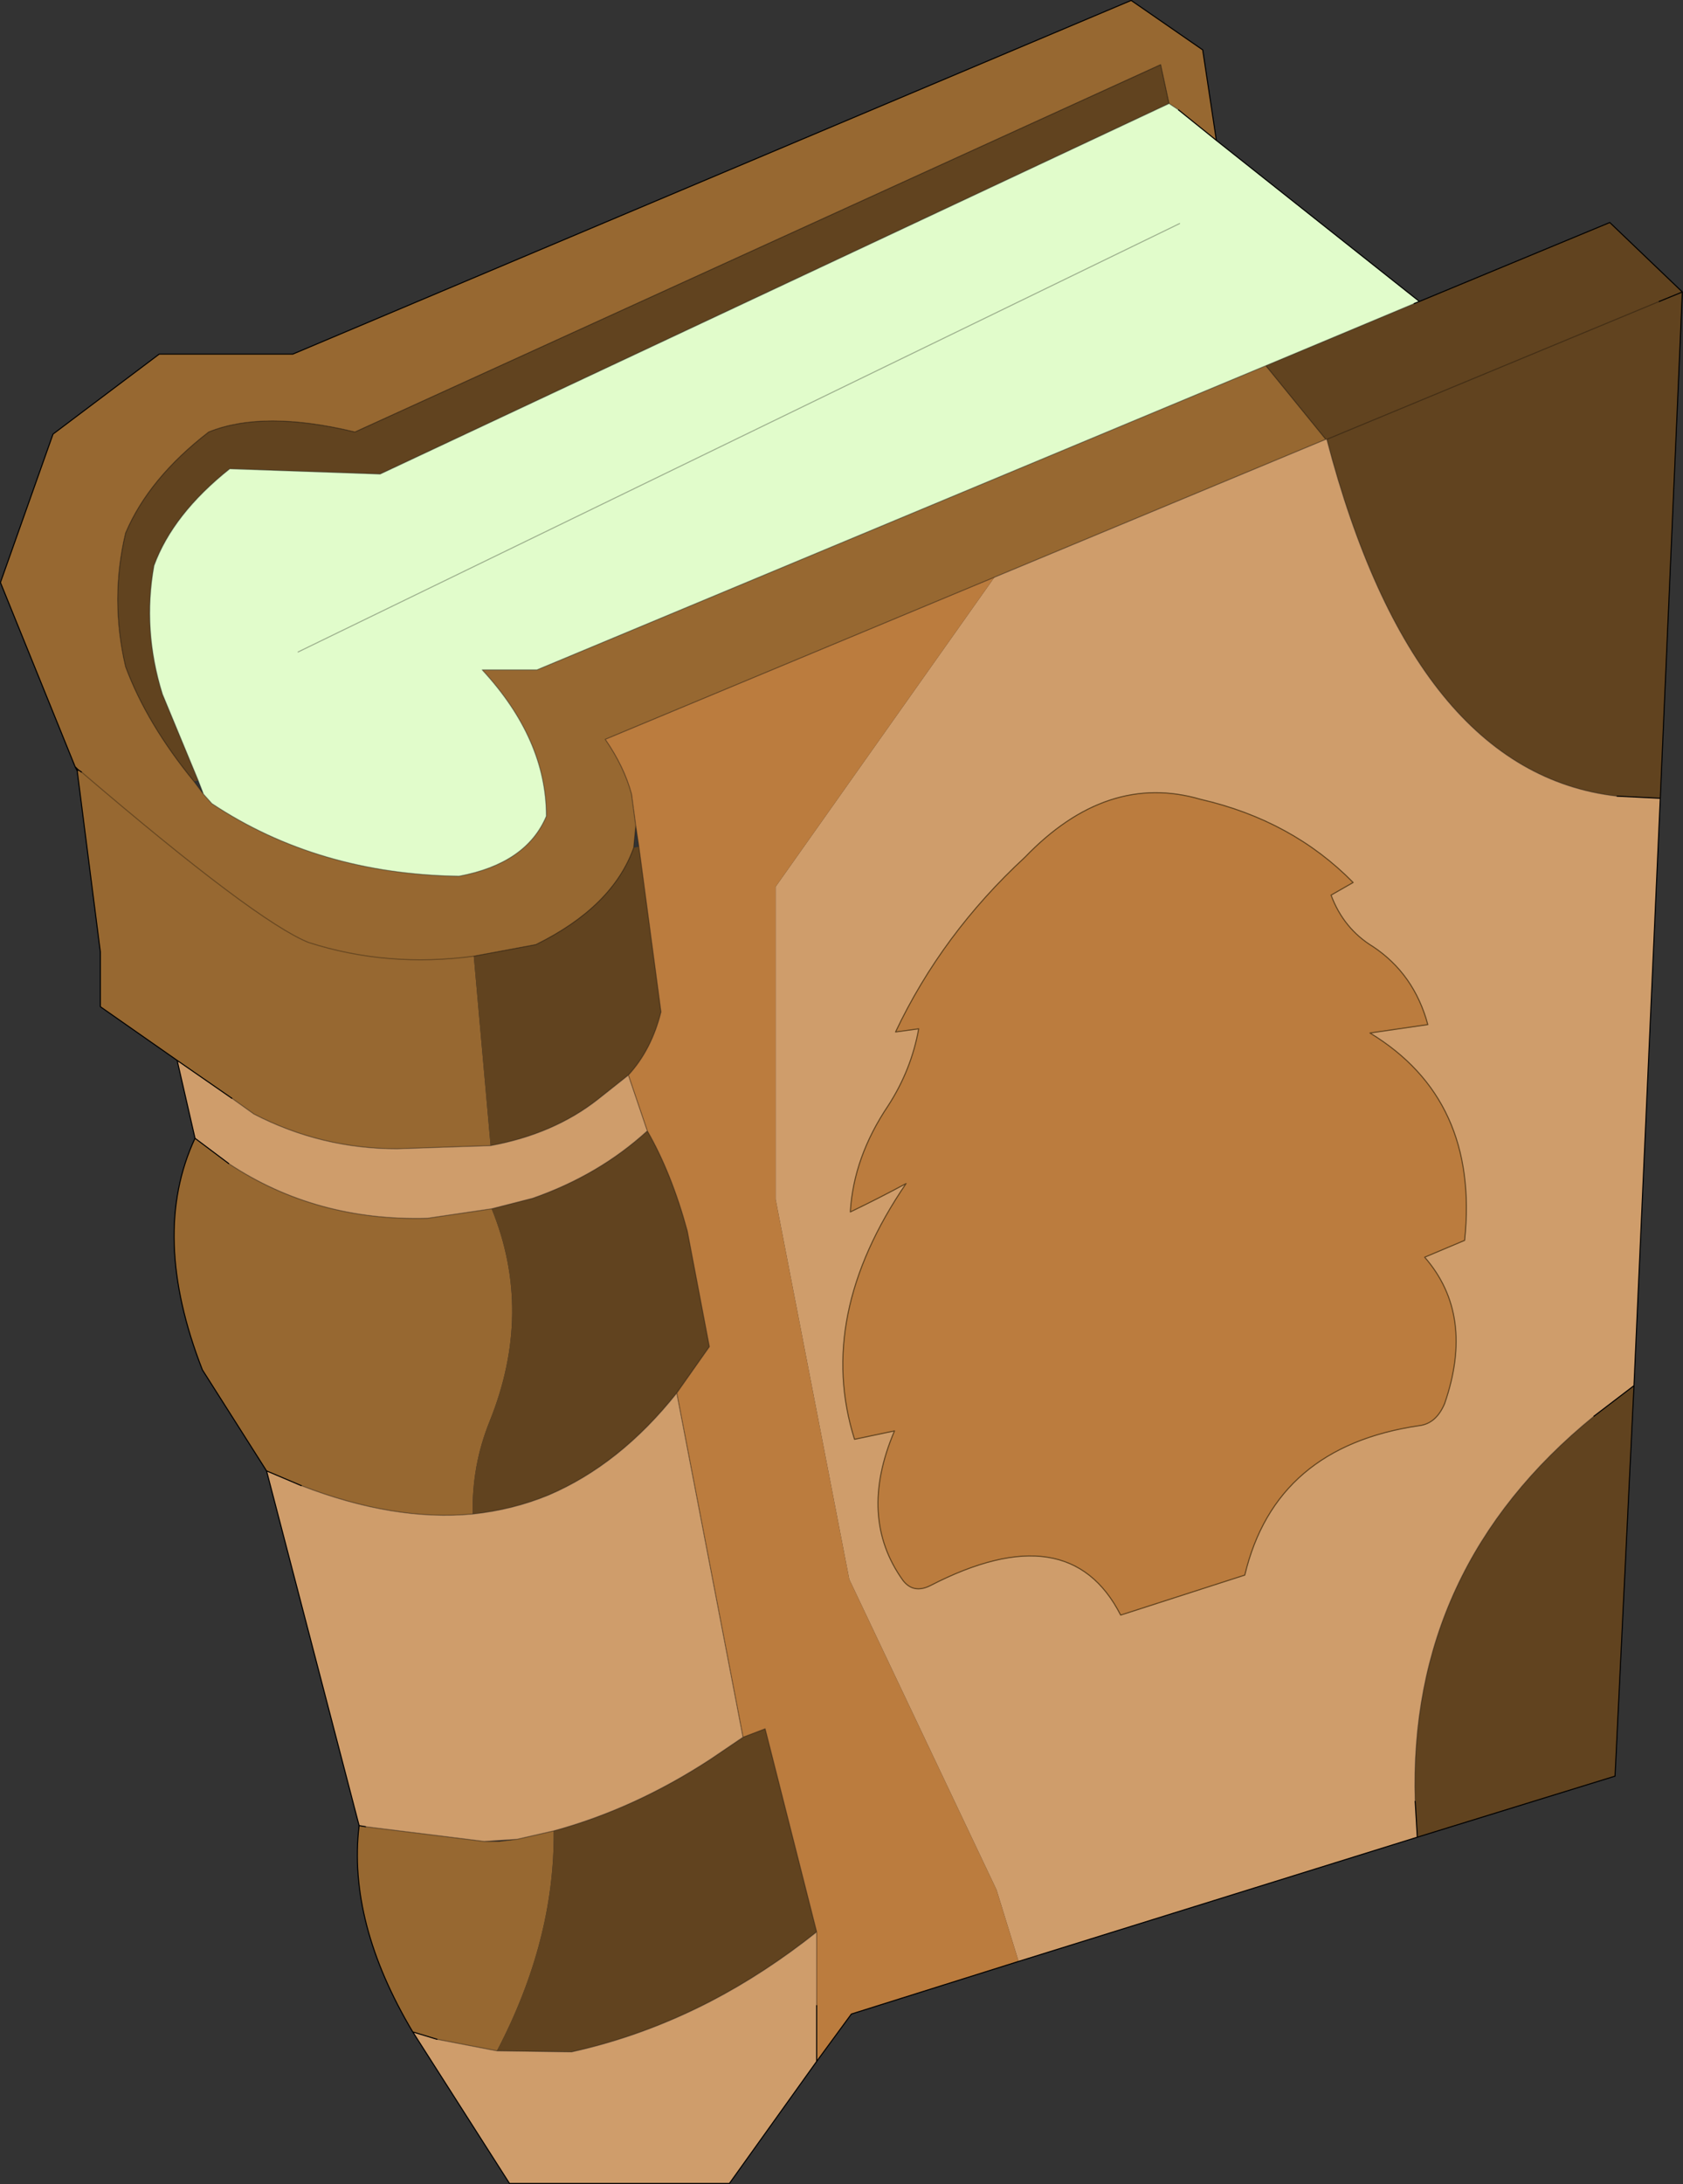 <svg viewBox="0 0 80 103.75" xmlns="http://www.w3.org/2000/svg" xmlns:xlink="http://www.w3.org/1999/xlink"><rect x="0" y="0" width="80" height="103.75" fill="#333333" stroke="none"/><use transform="translate(.02 .02)" width="79.95" height="103.7" xlink:href="#a"/><defs><g id="a"><path d="m379.55 200-3.55-8.75 2.5-7.05 5.05-3.8h6.35l39.85-16.8 3.4 2.35.65 4.3-1.8-1.45-.45-.3-.4-1.85-38.3 17.45q-4.35-1.05-6.95 0-2.85 2.2-3.95 4.8-.75 3.15 0 6.35 1 2.7 3.25 5.45l.45.6.4.45q5.05 3.35 11.75 3.45 3.2-.6 4.15-2.85 0-3.65-3.05-6.95h2.6l34.65-14.45 2.85 3.5-15.75 6.55-18.5 7.7q.9 1.3 1.25 2.6l.2 1.5-.1 1.05q-1 2.8-4.65 4.6l-2.95.55q-4.1.55-7.85-.65-2.5-1-10.8-8.1 8.3 7.1 10.8 8.1 3.75 1.2 7.85.65l.8 9-4.45.15q-3.6 0-6.8-1.65l-1.05-.75-2.6-1.8-3.65-2.55v-2.6l-1.1-8.6-.1-.2.15.15.15.1-.15-.1-.15-.15m16.05 60.1q-3.1-5.2-2.55-9.8l.3.05 5.65.7h.7l.85-.1 1.75-.4q.05 5.2-2.7 10.45l-2.85-.55-1.15-.35m-6.95-26.65-3.05-4.8q-2.5-6.4-.35-11l1.6 1.2q4.15 2.75 9.45 2.6l3.05-.45q2 4.9-.1 10.1-.85 2.1-.8 4.4-3.75.35-8.15-1.35l-1.65-.7m-8.95-33.3-.05.05.05-.05" fill="#976831" fill-rule="evenodd" transform="translate(-376 -163.6)"/><path d="m398.5 209 2.95-.55q3.65-1.8 4.65-4.6l.25-.05 1.05 7.85q-.45 1.8-1.55 3l-1.45 1.15q-2.1 1.65-5.1 2.2l-.8-9m40.5-24.55-2.85-3.5 7.05-2.95.25-.1 9.05-3.75 3.45 3.3-1.05 24.05-2.05-.1q-9.65-1.1-13.8-16.95H439m-53.8 16.25q-2.25-2.75-3.25-5.45-.75-3.2 0-6.35 1.1-2.6 3.95-4.8 2.6-1.05 6.95 0l38.3-17.45.4 1.85-37.5 17.6-7.15-.25q-2.7 2.15-3.6 4.6-.55 3.05.4 6.1l1.7 4.1-.2.05m68.45 28.7-.9 18.55-9.4 2.9-.1-1.7q-.35-11.1 8.5-18.3l1.9-1.45m1.2-51.5-15.8 6.55 15.8-6.55 1.1-.45-1.1.45m-48.1 39.4q1.15 2 1.9 4.75l1.05 5.5-1.55 2.2q-2.7 3.4-6.1 4.85-1.7.7-3.6.9-.05-2.3.8-4.4 2.1-5.2.1-10.1l1.95-.5q3.15-1.1 5.45-3.2m4.55 28.8 1.05-.4 2.45 9.65q-2.45 1.95-5.05 3.3-3.2 1.65-6.6 2.4l-3.55-.05q2.75-5.25 2.7-10.45 3.85-1.05 7.45-3.4l1.55-1.05" fill="#61431f" fill-rule="evenodd" transform="translate(-376 -163.6)"/><path d="M436.15 180.95 401.5 195.4h-2.6q3.05 3.3 3.05 6.95-.95 2.25-4.15 2.85-6.7-.1-11.75-3.45l-.4-.45-.25-.65-1.7-4.1q-.95-3.05-.4-6.1.9-2.45 3.6-4.6l7.15.25 37.5-17.6.45.3 1.8 1.45 9.65 7.65-.25.1-7.05 2.95m-4.1-6.75-41.9 20.35 41.9-20.35" fill="#e1fccb" fill-rule="evenodd" transform="translate(-376 -163.6)"/><path d="m423.25 191 15.75-6.55h.05q4.15 15.85 13.8 16.95l2.05.1-1.25 27.9-1.9 1.45q-8.85 7.2-8.5 18.3l.1 1.7-18.95 5.9-1.05-3.4-7-14.75-3.5-18.05V205.7l10.4-14.7m-8.45 70.5-4.15 5.8H400.2l-4.6-7.2 1.15.35 2.85.55 3.55.05q3.4-.75 6.6-2.4 2.6-1.35 5.05-3.3v6.15m-21.75-11.2-4.4-16.85 1.65.7q4.4 1.7 8.15 1.35 1.9-.2 3.6-.9 3.4-1.45 6.1-4.85l3.15 16.35-1.55 1.05q-3.6 2.35-7.45 3.4l-1.75.4-1.55.1-5.65-.7-.3-.05m-7.8-32.65-.85-3.7 2.6 1.8 1.05.75q3.2 1.65 6.8 1.65l4.45-.15q3-.55 5.1-2.2l1.45-1.15.9 2.65q-2.3 2.1-5.45 3.2l-1.95.5-3.05.45q-5.3.15-9.45-2.6l-1.6-1.2m54-11.55 1.05-.6q-2.9-2.95-7.25-3.95-4.45-1.3-8.35 2.75-3.95 3.65-6.15 8.3l1.1-.15q-.35 1.95-1.45 3.65-1.65 2.45-1.8 5.05 1.35-.65 2.65-1.35-4.3 6.3-2.45 12.15l1.9-.4q-1.75 4.1.4 7.1.5.65 1.3.25 6.6-3.4 9.05 1.4l5.9-1.9q1.45-6.1 8.3-7.1.8-.1 1.2-1.05 1.45-4.2-.95-6.95l1.9-.8q.7-6.7-4.5-9.85l2.75-.4q-.65-2.4-2.6-3.7-1.4-.85-2-2.45" fill="#cf9d6b" fill-rule="evenodd" transform="translate(-376 -163.6)"/><path d="m406.2 202.8-.2-1.5q-.35-1.3-1.25-2.6l18.5-7.7-10.4 14.7v14.85l3.5 18.05 7 14.75 1.05 3.4-7.95 2.5-1.65 2.25v-6.15l-2.45-9.65-1.05.4-3.15-16.35 1.55-2.2-1.05-5.5q-.75-2.75-1.9-4.75l-.9-2.65q1.1-1.2 1.55-3l-1.05-7.85-.15-1m33.05 3.3q.6 1.6 2 2.45 1.95 1.3 2.6 3.7l-2.75.4q5.2 3.15 4.5 9.85l-1.9.8q2.4 2.75.95 6.95-.4.95-1.2 1.05-6.85 1-8.3 7.1l-5.9 1.9q-2.45-4.8-9.05-1.4-.8.4-1.3-.25-2.15-3-.4-7.1l-1.9.4q-1.85-5.85 2.45-12.15-1.3.7-2.65 1.35.15-2.6 1.8-5.05 1.1-1.7 1.45-3.65l-1.1.15q2.2-4.65 6.15-8.3 3.9-4.05 8.35-2.75 4.35 1 7.25 3.95l-1.05.6" fill="#bb7c3e" fill-rule="evenodd" transform="translate(-376 -163.6)"/><path d="m57.8 6.65-.65-4.3L53.75 0 13.9 16.8H7.55L2.5 20.6 0 27.65l3.55 8.75.15.15.15.1M56 5.2l1.8 1.45 9.65 7.65 9.05-3.75 3.45 3.3L78.9 37.9l-1.25 27.9-.9 18.55-9.4 2.9-18.95 5.9-7.95 2.5-1.65 2.25-4.15 5.8H24.2l-4.6-7.2q-3.1-5.2-2.55-9.8l-4.4-16.85-3.05-4.8q-2.5-6.4-.35-11l-.85-3.7-3.65-2.55v-2.6l-1.1-8.6-.1-.2m63.65-22 .25-.1m11.4 0 1.1-.45M78.9 37.9l-2.05-.1m-1.1 29.45 1.9-1.45m-10.3 21.45-.1-1.7m-46.5 11.3-1.15-.35m-8.75-41.25-1.6-1.2M3.65 36.6l.05-.05m8.95 33.3 1.65.7m-5.9-20.2 2.6 1.8m6.05 34.55.3.05M38.8 95.25v2.65" fill="none" stroke="#000" stroke-linecap="round" stroke-linejoin="round" stroke-width=".05"/><path d="m63.25 42.5 1.05-.6q-2.9-2.95-7.25-3.95-4.45-1.3-8.35 2.75-3.95 3.65-6.15 8.3l1.1-.15q-.35 1.95-1.45 3.65-1.65 2.45-1.8 5.05 1.35-.65 2.65-1.35-4.3 6.3-2.45 12.15l1.9-.4q-1.75 4.1.4 7.1.5.65 1.3.25 6.6-3.4 9.05 1.4l5.9-1.9q1.45-6.1 8.3-7.1.8-.1 1.2-1.05 1.45-4.2-.95-6.95l1.9-.8q.7-6.7-4.5-9.85l2.75-.4q-.65-2.4-2.6-3.7-1.4-.85-2-2.45" fill="none" stroke="#61431f" stroke-linecap="round" stroke-linejoin="round" stroke-width=".05"/><path d="M3.85 36.65q8.3 7.1 10.8 8.1 3.75 1.2 7.85.65l2.95-.55q3.65-1.8 4.65-4.6l.1-1.05-.2-1.5q-.35-1.3-1.25-2.6l18.5-7.7L63 20.85l-2.85-3.5L25.5 31.8h-2.6q3.05 3.3 3.05 6.95Q25 41 21.8 41.6q-6.7-.1-11.75-3.45l-.4-.45-.45-.6q-2.25-2.75-3.25-5.45-.75-3.2 0-6.35 1.1-2.6 3.95-4.8 2.6-1.05 6.95 0l38.3-17.45.4 1.85.45.3M9.4 37.05l-1.7-4.1q-.95-3.05-.4-6.1.9-2.45 3.6-4.6l7.15.25 37.5-17.6M63 20.85h.05l15.8-6.55m-18.7 3.05 7.05-2.95M14.15 30.95l41.9-20.35m20.8 27.2q-9.65-1.1-13.8-16.95M30.35 40.2l-.15-1m.55 14.5q1.15 2 1.9 4.75l1.05 5.5-1.55 2.2L35.3 82.5l1.05-.4 2.45 9.65q-2.45 1.95-5.05 3.3-3.2 1.65-6.6 2.4l-3.55-.05-2.85-.55m9.1-45.8.9 2.65q-2.3 2.1-5.45 3.2l-1.95.5-3.05.45q-5.3.15-9.45-2.6m11.6 16.65q1.9-.2 3.6-.9 3.4-1.45 6.1-4.85m-2.3-15.1q1.1-1.2 1.55-3l-1.05-7.85M26.3 86.95q3.85-1.05 7.45-3.4l1.55-1.05m31.95 3.05q-.35-11.1 8.5-18.3M9.65 37.7l-.25-.65m1.6 15.1 1.05.75q3.2 1.65 6.8 1.65l4.45-.15q3-.55 5.1-2.2l1.45-1.15M14.3 70.55q4.4 1.7 8.15 1.35M23 87.45l1.55-.1 1.75-.4m-3.3.5h.7l.85-.1m-7.2-.6 5.65.7M38.8 91.75v3.5" fill="none" stroke="#000" stroke-linecap="round" stroke-linejoin="round" stroke-opacity=".302" stroke-width=".05"/></g></defs></svg>